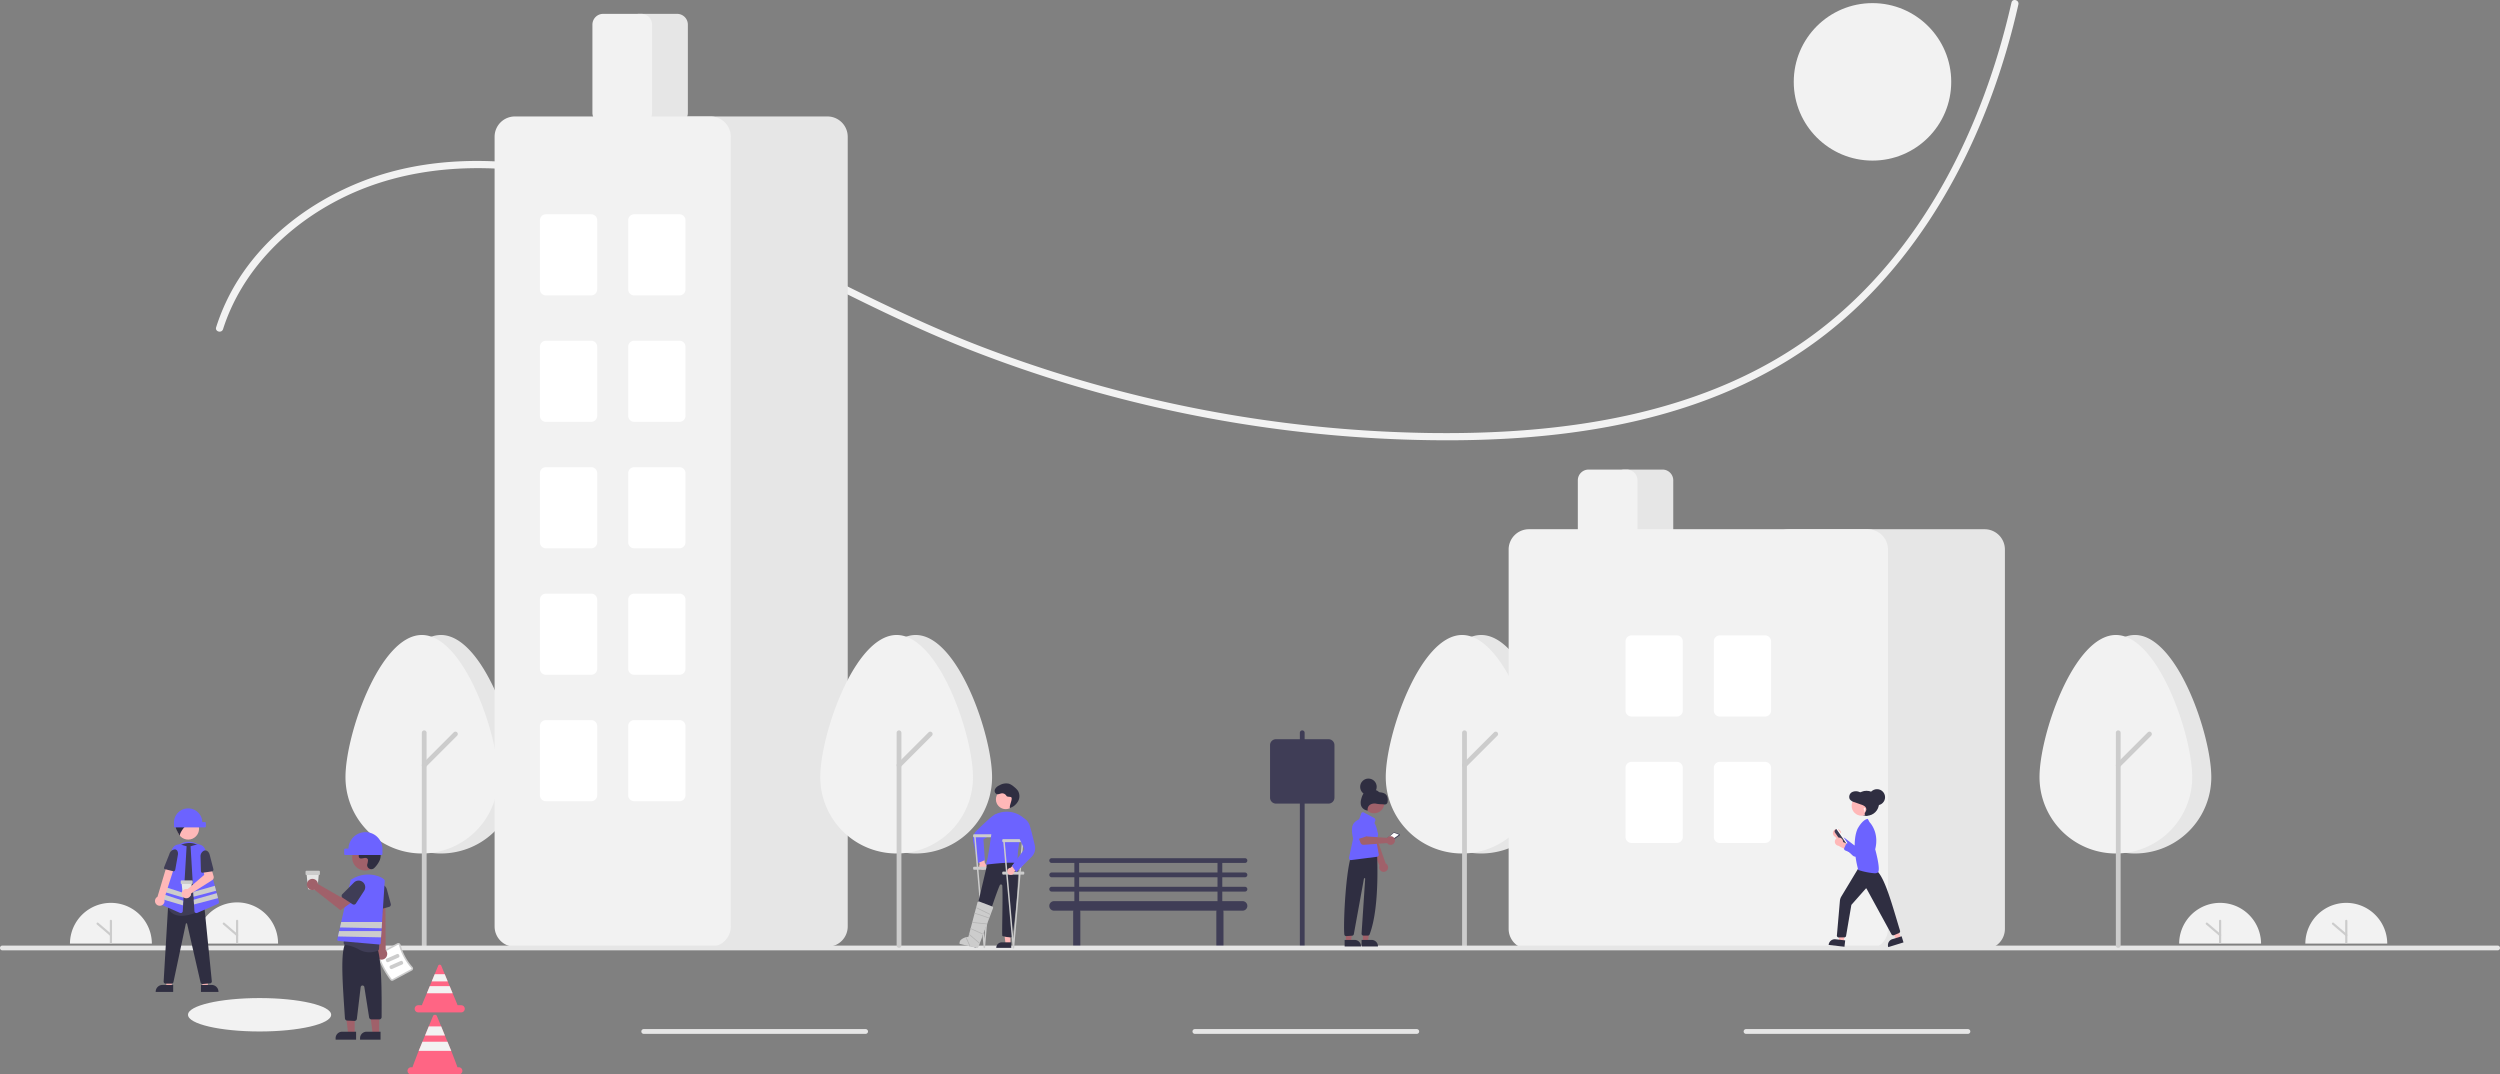 <svg id="Groupe_28" data-name="Groupe 28" xmlns="http://www.w3.org/2000/svg" width="1868.451" height="803.001" viewBox="0 0 1868.451 803.001">
  <rect x="0" y="0" width="1868.451" height="803.001" fill="#808080" stroke="none"/>
  <path id="Tracé_91" data-name="Tracé 91" d="M105.422,633.11a30.61,30.61,0,0,1,61.219,0" transform="translate(-53.138 72.108)" fill="#f2f2f2"/>
  <path id="Tracé_92" data-name="Tracé 92" d="M122.951,627.478a.827.827,0,0,1-.827-.827V610.518a.827.827,0,0,1,1.655,0V626.65A.827.827,0,0,1,122.951,627.478Z" transform="translate(-40.058 77.741)" fill="#ccc"/>
  <path id="Tracé_93" data-name="Tracé 93" d="M127.311,621.026a.823.823,0,0,1-.538-.2l-9.927-8.52a.827.827,0,1,1,1.078-1.255l9.927,8.52a.827.827,0,0,1-.539,1.455Z" transform="translate(-44.418 78.649)" fill="#ccc"/>
  <path id="Tracé_94" data-name="Tracé 94" d="M158.31,633.11a30.61,30.61,0,1,1,61.219,0" transform="translate(-11.716 72.108)" fill="#f2f2f2"/>
  <path id="Tracé_95" data-name="Tracé 95" d="M175.839,627.478a.828.828,0,0,1-.827-.827V610.518a.827.827,0,0,1,1.655,0V626.65a.827.827,0,0,1-.827.827Z" transform="translate(1.365 77.741)" fill="#ccc"/>
  <path id="Tracé_96" data-name="Tracé 96" d="M180.2,621.026a.824.824,0,0,1-.539-.2l-9.927-8.52a.827.827,0,1,1,1.078-1.255l9.927,8.521a.827.827,0,0,1-.539,1.455Z" transform="translate(-2.995 78.649)" fill="#ccc"/>
  <circle id="Ellipse_12" data-name="Ellipse 12" cx="58.846" cy="58.846" r="58.846" transform="translate(1340.617 2.334)" fill="#f2f2f2"/>
  <ellipse id="Ellipse_13" data-name="Ellipse 13" cx="53.497" cy="12.483" rx="53.497" ry="12.483" transform="translate(140.509 745.937)" fill="#f2f2f2"/>
  <path id="Tracé_97" data-name="Tracé 97" d="M171.911,470.208c14.03-43.811,48.289-77.788,88.918-98,48.206-23.977,103.6-26.692,155.941-17.36,56.5,10.074,109.312,33.3,160.429,58.64,50.138,24.858,99.468,51.106,151.611,71.649a981.443,981.443,0,0,0,326.234,67.576c100.629,3.357,208.221-7.669,294.382-64.228,78.948-51.824,129.184-137.318,155.349-226.436q5.024-17.114,8.933-34.522c.76-3.352-4.4-4.784-5.159-1.422-21.106,93.062-66.112,185.04-143.01,244.362-83.171,64.161-192.328,78.993-294.475,77.3A976.7,976.7,0,0,1,740.577,483.99c-53.484-20.361-103.954-46.8-155.068-72.327-49.991-24.965-101.386-48.334-156.358-59.848-50.2-10.514-103.94-11.155-152.337,7.554-39.851,15.405-76.187,42.865-97.452,80.428a154.241,154.241,0,0,0-12.61,28.989c-1.052,3.286,4.111,4.693,5.159,1.422Z" transform="translate(-5.214 -224.191)" fill="#f2f2f2"/>
  <path id="Tracé_98" data-name="Tracé 98" d="M662.11,598.136a1.783,1.783,0,0,0,0-3.567H645.169v-7.133H662.11a1.783,1.783,0,0,0,0-3.566H517.669a1.783,1.783,0,1,0,0,3.566H534.61v7.133H517.669a1.783,1.783,0,1,0,0,3.567H534.61v7.133H517.669a1.783,1.783,0,1,0,0,3.567H534.61v7.133H519.452a3.566,3.566,0,1,0,0,7.133h14.429a2.66,2.66,0,0,0-.164.892v24.965a2.675,2.675,0,1,0,5.35,0V623.993a2.663,2.663,0,0,0-.164-.892H640.875a2.657,2.657,0,0,0-.164.892v24.965a2.675,2.675,0,1,0,5.35,0V623.993a2.663,2.663,0,0,0-.164-.892h14.429a3.566,3.566,0,1,0,0-7.133H645.169v-7.133H662.11a1.783,1.783,0,0,0,0-3.567H645.169v-7.133Zm-123.934-10.7H641.6v7.133H538.176ZM641.6,615.968H538.176v-7.133H641.6Zm0-10.7H538.176v-7.133H641.6Z" transform="translate(268.345 57.517)" fill="#3f3d56"/>
  <path id="Tracé_99" data-name="Tracé 99" d="M343.024,596.555c0-31.494-25.548-106.227-57.063-106.227S228.9,565.061,228.9,596.555a57.063,57.063,0,0,0,114.126,0Z" transform="translate(43.57 -15.747)" fill="#e6e6e6"/>
  <path id="Tracé_100" data-name="Tracé 100" d="M335.024,596.555c0-31.494-25.548-106.227-57.063-106.227S220.9,565.061,220.9,596.555a57.063,57.063,0,0,0,114.126,0Z" transform="translate(37.304 -15.747)" fill="#f2f2f2"/>
  <path id="Tracé_101" data-name="Tracé 101" d="M254.681,692.832a1.783,1.783,0,0,1-1.783-1.783V532.092a1.783,1.783,0,0,1,3.566,0V691.049A1.783,1.783,0,0,1,254.681,692.832Z" transform="translate(62.367 15.566)" fill="#ccc"/>
  <path id="Tracé_102" data-name="Tracé 102" d="M254.681,557.731a1.783,1.783,0,0,1-1.261-3.044l23.32-23.321a1.783,1.783,0,0,1,2.522,2.522l-23.32,23.321a1.777,1.777,0,0,1-1.261.522Z" transform="translate(62.368 15.986)" fill="#ccc"/>
  <path id="Tracé_103" data-name="Tracé 103" d="M622.681,692.832a1.783,1.783,0,0,1-1.783-1.783V532.092a1.783,1.783,0,1,1,3.566,0V691.049A1.783,1.783,0,0,1,622.681,692.832Z" transform="translate(350.593 15.566)" fill="#3f3d56"/>
  <path id="Tracé_104" data-name="Tracé 104" d="M779.024,596.555c0-31.494-25.548-106.227-57.063-106.227S664.9,565.061,664.9,596.555a57.063,57.063,0,1,0,114.126,0Z" transform="translate(385.055 -15.747)" fill="#e6e6e6"/>
  <path id="Tracé_105" data-name="Tracé 105" d="M771.024,596.555c0-31.494-25.548-106.227-57.063-106.227S656.9,565.061,656.9,596.555a57.063,57.063,0,1,0,114.126,0Z" transform="translate(378.789 -15.747)" fill="#f2f2f2"/>
  <path id="Tracé_106" data-name="Tracé 106" d="M690.681,692.832a1.783,1.783,0,0,1-1.783-1.783V532.092a1.783,1.783,0,0,1,3.566,0V691.049A1.783,1.783,0,0,1,690.681,692.832Z" transform="translate(403.852 15.566)" fill="#ccc"/>
  <path id="Tracé_107" data-name="Tracé 107" d="M690.681,557.731a1.783,1.783,0,0,1-1.26-3.044l23.32-23.321a1.783,1.783,0,0,1,2.522,2.522l-23.321,23.321a1.776,1.776,0,0,1-1.261.522Z" transform="translate(403.852 15.986)" fill="#ccc"/>
  <path id="Tracé_108" data-name="Tracé 108" d="M375.954,312.028H347.422A8.033,8.033,0,0,1,339.4,304V238.025A8.033,8.033,0,0,1,347.422,230h28.532a8.033,8.033,0,0,1,8.024,8.024V304a8.033,8.033,0,0,1-8.024,8.025Z" transform="translate(130.116 -219.641)" fill="#e6e6e6"/>
  <path id="Tracé_109" data-name="Tracé 109" d="M493.779,893.561H347.555A15.175,15.175,0,0,1,332.4,878.4V288.157A15.175,15.175,0,0,1,347.555,273H493.779a15.174,15.174,0,0,1,15.157,15.157V878.4A15.174,15.174,0,0,1,493.779,893.561Z" transform="translate(124.634 -185.963)" fill="#e6e6e6"/>
  <path id="Tracé_110" data-name="Tracé 110" d="M444.779,893.561H298.555A15.175,15.175,0,0,1,283.4,878.4V288.157A15.175,15.175,0,0,1,298.555,273H444.779a15.175,15.175,0,0,1,15.157,15.157V878.4A15.175,15.175,0,0,1,444.779,893.561Z" transform="translate(86.256 -185.963)" fill="#f2f2f2"/>
  <path id="Tracé_111" data-name="Tracé 111" d="M360.954,312.028H332.422A8.033,8.033,0,0,1,324.4,304V238.025A8.033,8.033,0,0,1,332.422,230h28.531a8.033,8.033,0,0,1,8.025,8.024V304a8.033,8.033,0,0,1-8.025,8.025Z" transform="translate(118.368 -219.641)" fill="#f2f2f2"/>
  <path id="Tracé_112" data-name="Tracé 112" d="M340.737,374.63H306.856a4.463,4.463,0,0,1-4.458-4.458V318.458A4.463,4.463,0,0,1,306.856,314h33.881a4.463,4.463,0,0,1,4.458,4.458v51.713a4.463,4.463,0,0,1-4.458,4.458Z" transform="translate(101.137 -153.851)" fill="#fff"/>
  <path id="Tracé_113" data-name="Tracé 113" d="M377.737,374.63H343.856a4.463,4.463,0,0,1-4.458-4.458V318.458A4.463,4.463,0,0,1,343.856,314h33.881a4.463,4.463,0,0,1,4.458,4.458v51.713a4.463,4.463,0,0,1-4.458,4.458Z" transform="translate(130.116 -153.851)" fill="#fff"/>
  <path id="Tracé_114" data-name="Tracé 114" d="M340.737,427.63H306.856a4.463,4.463,0,0,1-4.458-4.458V371.458A4.463,4.463,0,0,1,306.856,367h33.881a4.463,4.463,0,0,1,4.458,4.458v51.713a4.463,4.463,0,0,1-4.458,4.458Z" transform="translate(101.137 -112.34)" fill="#fff"/>
  <path id="Tracé_115" data-name="Tracé 115" d="M377.737,427.63H343.856a4.463,4.463,0,0,1-4.458-4.458V371.458A4.463,4.463,0,0,1,343.856,367h33.881a4.463,4.463,0,0,1,4.458,4.458v51.713a4.463,4.463,0,0,1-4.458,4.458Z" transform="translate(130.116 -112.34)" fill="#fff"/>
  <path id="Tracé_116" data-name="Tracé 116" d="M340.737,480.63H306.856a4.463,4.463,0,0,1-4.458-4.458V424.458A4.463,4.463,0,0,1,306.856,420h33.881a4.463,4.463,0,0,1,4.458,4.458v51.714a4.463,4.463,0,0,1-4.458,4.458Z" transform="translate(101.137 -70.829)" fill="#fff"/>
  <path id="Tracé_117" data-name="Tracé 117" d="M377.737,480.63H343.856a4.463,4.463,0,0,1-4.458-4.458V424.458A4.463,4.463,0,0,1,343.856,420h33.881a4.463,4.463,0,0,1,4.458,4.458v51.714a4.463,4.463,0,0,1-4.458,4.458Z" transform="translate(130.116 -70.829)" fill="#fff"/>
  <path id="Tracé_118" data-name="Tracé 118" d="M340.737,533.63H306.856a4.463,4.463,0,0,1-4.458-4.458V477.458A4.463,4.463,0,0,1,306.856,473h33.881a4.463,4.463,0,0,1,4.458,4.458v51.714A4.463,4.463,0,0,1,340.737,533.63Z" transform="translate(101.137 -29.319)" fill="#fff"/>
  <path id="Tracé_119" data-name="Tracé 119" d="M377.737,533.63H343.856a4.463,4.463,0,0,1-4.458-4.458V477.458A4.463,4.463,0,0,1,343.856,473h33.881a4.463,4.463,0,0,1,4.458,4.458v51.714A4.463,4.463,0,0,1,377.737,533.63Z" transform="translate(130.116 -29.319)" fill="#fff"/>
  <path id="Tracé_120" data-name="Tracé 120" d="M340.737,586.63H306.856a4.463,4.463,0,0,1-4.458-4.458V530.458A4.463,4.463,0,0,1,306.856,526h33.881a4.463,4.463,0,0,1,4.458,4.458v51.714A4.463,4.463,0,0,1,340.737,586.63Z" transform="translate(101.137 12.192)" fill="#fff"/>
  <path id="Tracé_121" data-name="Tracé 121" d="M377.737,586.63H343.856a4.463,4.463,0,0,1-4.458-4.458V530.458A4.463,4.463,0,0,1,343.856,526h33.881a4.463,4.463,0,0,1,4.458,4.458v51.714A4.463,4.463,0,0,1,377.737,586.63Z" transform="translate(130.116 12.192)" fill="#fff"/>
  <path id="Tracé_122" data-name="Tracé 122" d="M788.954,474.5H760.422a8.034,8.034,0,0,1-8.025-8.024V429.025A8.034,8.034,0,0,1,760.422,421h28.531a8.034,8.034,0,0,1,8.024,8.024v37.448A8.034,8.034,0,0,1,788.954,474.5Z" transform="translate(453.586 -70.046)" fill="#e6e6e6"/>
  <path id="Tracé_123" data-name="Tracé 123" d="M978.779,759.847H832.555A15.174,15.174,0,0,1,817.4,744.69V461.157A15.174,15.174,0,0,1,832.555,446H978.779a15.174,15.174,0,0,1,15.157,15.157V744.69a15.174,15.174,0,0,1-15.157,15.157Z" transform="translate(504.496 -50.466)" fill="#e6e6e6"/>
  <path id="Tracé_124" data-name="Tracé 124" d="M976.773,759.847H723.555A15.174,15.174,0,0,1,708.4,744.69V461.157A15.174,15.174,0,0,1,723.555,446H976.773a15.174,15.174,0,0,1,15.157,15.157V744.69a15.174,15.174,0,0,1-15.158,15.157Z" transform="translate(419.125 -50.466)" fill="#f2f2f2"/>
  <path id="Tracé_125" data-name="Tracé 125" d="M773.954,474.5H745.422a8.033,8.033,0,0,1-8.025-8.024V429.025A8.033,8.033,0,0,1,745.422,421h28.531a8.034,8.034,0,0,1,8.025,8.024v37.448A8.034,8.034,0,0,1,773.954,474.5Z" transform="translate(441.838 -70.046)" fill="#f2f2f2"/>
  <path id="Tracé_126" data-name="Tracé 126" d="M795.737,551.13H761.856a4.463,4.463,0,0,1-4.458-4.458V494.958a4.463,4.463,0,0,1,4.458-4.458h33.881a4.463,4.463,0,0,1,4.458,4.458v51.713a4.463,4.463,0,0,1-4.458,4.458Z" transform="translate(457.503 -15.612)" fill="#fff"/>
  <path id="Tracé_127" data-name="Tracé 127" d="M832.737,551.13H798.856a4.463,4.463,0,0,1-4.458-4.458V494.958a4.463,4.463,0,0,1,4.458-4.458h33.881a4.463,4.463,0,0,1,4.458,4.458v51.713a4.463,4.463,0,0,1-4.458,4.458Z" transform="translate(486.482 -15.612)" fill="#fff"/>
  <path id="Tracé_128" data-name="Tracé 128" d="M795.737,604.13H761.856a4.464,4.464,0,0,1-4.458-4.458V547.958a4.463,4.463,0,0,1,4.458-4.458h33.881a4.463,4.463,0,0,1,4.458,4.458v51.713A4.463,4.463,0,0,1,795.737,604.13Z" transform="translate(457.503 25.898)" fill="#fff"/>
  <path id="Tracé_129" data-name="Tracé 129" d="M832.737,604.13H798.856a4.463,4.463,0,0,1-4.458-4.458V547.958a4.463,4.463,0,0,1,4.458-4.458h33.881a4.464,4.464,0,0,1,4.458,4.458v51.713a4.463,4.463,0,0,1-4.458,4.458Z" transform="translate(486.482 25.898)" fill="#fff"/>
  <path id="Tracé_130" data-name="Tracé 130" d="M1942.77,624.066H77.886a1.783,1.783,0,0,1,0-3.567H1942.77a1.783,1.783,0,0,1,0,3.567Z" transform="translate(-76.102 86.207)" fill="#e6e6e6"/>
  <path id="Tracé_131" data-name="Tracé 131" d="M512.52,659.066H346.681a1.783,1.783,0,1,1,0-3.566H512.52a1.783,1.783,0,1,1,0,3.566Z" transform="translate(134.424 113.619)" fill="#e6e6e6"/>
  <path id="Tracé_132" data-name="Tracé 132" d="M743.52,659.066H577.681a1.783,1.783,0,0,1,0-3.566H743.52a1.783,1.783,0,0,1,0,3.566Z" transform="translate(315.348 113.619)" fill="#e6e6e6"/>
  <path id="Tracé_133" data-name="Tracé 133" d="M974.521,659.066H808.681a1.783,1.783,0,1,1,0-3.566h165.84a1.783,1.783,0,0,1,0,3.566Z" transform="translate(496.272 113.619)" fill="#e6e6e6"/>
  <path id="Tracé_134" data-name="Tracé 134" d="M542.024,596.555c0-31.494-25.548-106.227-57.063-106.227S427.9,565.061,427.9,596.555a57.063,57.063,0,0,0,114.126,0Z" transform="translate(199.431 -15.747)" fill="#e6e6e6"/>
  <path id="Tracé_135" data-name="Tracé 135" d="M534.024,596.555c0-31.494-25.548-106.227-57.063-106.227S419.9,565.061,419.9,596.555a57.063,57.063,0,0,0,114.126,0Z" transform="translate(193.165 -15.747)" fill="#f2f2f2"/>
  <path id="Tracé_136" data-name="Tracé 136" d="M453.681,692.832a1.783,1.783,0,0,1-1.783-1.783V532.092a1.783,1.783,0,0,1,3.566,0V691.049A1.783,1.783,0,0,1,453.681,692.832Z" transform="translate(218.228 15.566)" fill="#ccc"/>
  <path id="Tracé_137" data-name="Tracé 137" d="M453.681,557.731a1.783,1.783,0,0,1-1.261-3.044l23.32-23.321a1.783,1.783,0,0,1,2.522,2.522l-23.32,23.321a1.777,1.777,0,0,1-1.261.522Z" transform="translate(218.229 15.986)" fill="#ccc"/>
  <path id="Tracé_138" data-name="Tracé 138" d="M1053.024,596.555c0-31.494-25.548-106.227-57.063-106.227S938.9,565.061,938.9,596.555a57.063,57.063,0,0,0,114.126,0Z" transform="translate(599.657 -15.747)" fill="#e6e6e6"/>
  <path id="Tracé_139" data-name="Tracé 139" d="M1045.024,596.555c0-31.494-25.548-106.227-57.063-106.227S930.9,565.061,930.9,596.555a57.063,57.063,0,0,0,114.126,0Z" transform="translate(593.391 -15.747)" fill="#f2f2f2"/>
  <path id="Tracé_140" data-name="Tracé 140" d="M964.681,692.832a1.783,1.783,0,0,1-1.783-1.783V532.092a1.783,1.783,0,1,1,3.566,0V691.049A1.783,1.783,0,0,1,964.681,692.832Z" transform="translate(618.454 15.566)" fill="#ccc"/>
  <path id="Tracé_141" data-name="Tracé 141" d="M964.681,557.731a1.783,1.783,0,0,1-1.261-3.044l23.32-23.321a1.783,1.783,0,0,1,2.522,2.522l-23.32,23.321a1.777,1.777,0,0,1-1.261.522Z" transform="translate(618.455 15.986)" fill="#ccc"/>
  <path id="Tracé_142" data-name="Tracé 142" d="M652.086,582.147H612.856a4.462,4.462,0,0,1-4.458-4.458V538.458A4.462,4.462,0,0,1,612.855,534h39.231a4.462,4.462,0,0,1,4.458,4.458v39.231A4.462,4.462,0,0,1,652.086,582.147Z" transform="translate(340.802 18.458)" fill="#3f3d56"/>
  <path id="Tracé_143" data-name="Tracé 143" d="M848.151,571.76a3.031,3.031,0,0,1,1.981,4.2l7.753,7.477-5.462,1.224-6.525-7.288a3.048,3.048,0,0,1,2.252-5.618Z" transform="translate(525.573 47.949)" fill="#ffb8b8"/>
  <path id="Tracé_144" data-name="Tracé 144" d="M856.967,592.127l-9.565-8.973a1.356,1.356,0,0,1-.037-1.942l1.953-1.978a1.359,1.359,0,0,1,1.789-.125l8.016,6.126,5-12.128a3.785,3.785,0,0,1,5.165-1.956h0a3.762,3.762,0,0,1,2.071,4.011c-.908,5.517-6.405,12.81-9.6,16.666a3.286,3.286,0,0,1-4.791.3Z" transform="translate(527.66 47.252)" fill="#6c63ff"/>
  <path id="Tracé_145" data-name="Tracé 145" d="M852.708,582.849l-7.042-10.214a.6.6,0,0,1,.154-.838l.283-.2a.6.6,0,0,1,.839.154l7.042,10.214a.6.6,0,0,1-.154.839l-.283.2a.6.6,0,0,1-.839-.154Z" transform="translate(526.552 47.825)" fill="#fff"/>
  <path id="Tracé_146" data-name="Tracé 146" d="M851.159,582.821l-5.844-8.477a1.66,1.66,0,0,1,.424-2.306l.6-.41,7.726,11.207-.6.411h0a1.659,1.659,0,0,1-2.306-.424Z" transform="translate(526.132 47.929)" fill="#3f3d56"/>
  <path id="Tracé_147" data-name="Tracé 147" d="M774.371,401.207l-3.672-.423.487-14.292,4.818.556Z" transform="translate(603.628 302.709)" fill="#ffb8b8"/>
  <path id="Tracé_148" data-name="Tracé 148" d="M854.354,623.461,842.517,622.1l.017-.15a4.638,4.638,0,0,1,5.139-4.076h0l7.23.834Z" transform="translate(524.17 84.122)" fill="#2f2e41"/>
  <path id="Tracé_149" data-name="Tracé 149" d="M800.833,399.2l-3.531,1.091-5.886-13.1,5.211-1.61Z" transform="translate(619.854 301.998)" fill="#ffb8b8"/>
  <path id="Tracé_150" data-name="Tracé 150" d="M879.009,621.186,867.624,624.7l-.045-.144a4.638,4.638,0,0,1,3.063-5.8h0l6.954-2.148Z" transform="translate(543.636 83.16)" fill="#2f2e41"/>
  <path id="Tracé_151" data-name="Tracé 151" d="M847.027,640.289a1.5,1.5,0,0,1-1.005-1.834l2.213-25.474A7.69,7.69,0,0,1,849.3,609.7l13.4-22.23,11.987,2.154.077.032c5.826,3.568,11,20.869,16,37.6.778,2.6,1.582,5.292,2.367,7.864a1.514,1.514,0,0,1-.813,1.952l-3.629,1.528a1.5,1.5,0,0,1-1.907-.667l-18.659-34.16a.3.3,0,0,0-.232-.155.291.291,0,0,0-.258.1L856.8,615.967l-3.979,23.352-.016.051a1.508,1.508,0,0,1-1.782.859l-3.9.074H847.1Z" transform="translate(526.873 60.333)" fill="#2f2e41"/>
  <path id="Tracé_152" data-name="Tracé 152" d="M856.2,605.625l-.076-.024-.023-.076c-.056-.186-5.535-18.726-.6-30.546l.005-.011c.145-.281,3.589-6.9,7.591-7.561l.107-.018,1.3,2.432c.409.41,7.449,7.72,4.254,20.285.287,1.03,4.175,15.176,2.061,17.29a3.88,3.88,0,0,1-2.638.662,53.292,53.292,0,0,1-11.982-2.433Z" transform="translate(532.725 44.609)" fill="#6c63ff"/>
  <circle id="Ellipse_14" data-name="Ellipse 14" cx="9.344" cy="9.344" r="9.344" transform="translate(1385.653 591.011)" fill="#2f2e41"/>
  <circle id="Ellipse_15" data-name="Ellipse 15" cx="7.403" cy="7.403" r="7.403" transform="translate(1383.882 594.848)" fill="#ffb8b8"/>
  <path id="Tracé_153" data-name="Tracé 153" d="M865.117,573.9c-.675.24-1.5.451-2.035-.046a1.8,1.8,0,0,1-.119-2.025,9.154,9.154,0,0,0,.925-1.946,3,3,0,0,0-1.1-2.742,8.136,8.136,0,0,0-2.682-1.349l-5.183-1.842a5.988,5.988,0,0,1-3.383-2.192,4.057,4.057,0,0,1,1.615-5.232,6.58,6.58,0,0,1,5.694-.112,29.4,29.4,0,0,0,3.035,1.214c2.075.548,4.435.057,6.258,1.227a5.779,5.779,0,0,1,2.27,5.041,15.584,15.584,0,0,1-1.525,5.575,10.375,10.375,0,0,1-1.69,2.97,3.5,3.5,0,0,1-2.959,1.275Z" transform="translate(530.933 35.546)" fill="#2f2e41"/>
  <circle id="Ellipse_16" data-name="Ellipse 16" cx="6.029" cy="6.029" r="6.029" transform="translate(1396.806 589.805)" fill="#2f2e41"/>
  <path id="Tracé_154" data-name="Tracé 154" d="M857.21,563.492a.6.6,0,1,1,.829.558v1.326a.226.226,0,0,1-.452,0V564.05a.6.6,0,0,1-.377-.558Z" transform="translate(535.677 41.083)" fill="#fff"/>
  <path id="Tracé_155" data-name="Tracé 155" d="M847.884,575.269a3.031,3.031,0,0,1,3.323,3.25l9.874,4.306-4.693,3.051-8.657-4.557a3.047,3.047,0,0,1,.153-6.051Z" transform="translate(526.207 50.769)" fill="#ffb8b8"/>
  <path id="Tracé_156" data-name="Tracé 156" d="M861.921,594l-12.093-5.077a1.356,1.356,0,0,1-.712-1.807l1.141-2.535a1.358,1.358,0,0,1,1.633-.74l9.648,2.948.46-13.111a3.785,3.785,0,0,1,4.159-3.633h0a3.762,3.762,0,0,1,3.339,3.038c1.072,5.487-1.539,14.239-3.19,18.968A3.285,3.285,0,0,1,861.921,594Z" transform="translate(529.245 46.673)" fill="#6c63ff"/>
  <path id="Tracé_157" data-name="Tracé 157" d="M169.03,585.467H150.509v-5.622c5.852-4.073,11.038-3.719,17.859.331Z" transform="translate(-17.825 52.104)" fill="#6c63ff"/>
  <path id="Tracé_158" data-name="Tracé 158" d="M74.049,420.41H69.994l-.606-15.639h4.661Z" transform="translate(54.346 317.025)" fill="#ffb8b8"/>
  <path id="Tracé_159" data-name="Tracé 159" d="M154.426,642.244H141.352v-.165a5.089,5.089,0,0,1,5.089-5.089h7.985Z" transform="translate(-24.997 99.121)" fill="#2f2e41"/>
  <path id="Tracé_160" data-name="Tracé 160" d="M84.81,420.41h4.053l.606-15.639H84.808Z" transform="translate(66.423 317.025)" fill="#ffb8b8"/>
  <path id="Tracé_161" data-name="Tracé 161" d="M160.331,636.99h7.985a5.089,5.089,0,0,1,5.089,5.089v.165H160.331Z" transform="translate(-10.133 99.121)" fill="#2f2e41"/>
  <path id="Tracé_162" data-name="Tracé 162" d="M173.726,661.83a1.5,1.5,0,0,1-1.453-1.165l-10.05-43.834a.482.482,0,0,0-.484-.388h0a.482.482,0,0,0-.483.393l-9.229,43.538a1.5,1.5,0,0,1-1.456,1.18h-4.4a1.488,1.488,0,0,1-1.486-1.576l3.274-55.183,1.318-.39h.025l25.882.227,5.512,55.122a1.488,1.488,0,0,1-1.361,1.628l-5.491.443Q173.786,661.83,173.726,661.83Z" transform="translate(-22.387 73.6)" fill="#2f2e41"/>
  <circle id="Ellipse_17" data-name="Ellipse 17" cx="8.123" cy="8.123" r="8.123" transform="translate(132.528 611.249)" fill="#ffb8b8"/>
  <path id="Tracé_163" data-name="Tracé 163" d="M156.585,631.917a14.019,14.019,0,0,1-4.209-.592,9.293,9.293,0,0,1-5.635-4.754,1.49,1.49,0,0,1-.111-1.109c.9-3.058,5.225-18.951,2.463-31.585a13.389,13.389,0,0,1,1.9-10.29,13.221,13.221,0,0,1,8.575-5.767h0c.458-.089.919-.163,1.369-.218a13.174,13.174,0,0,1,10.668,3.51,13.5,13.5,0,0,1,4.238,10.7l-2.123,34.066a1.475,1.475,0,0,1-.793,1.225C170.486,628.384,163.142,631.917,156.585,631.917Z" transform="translate(-20.91 52.529)" fill="#3f3d56"/>
  <path id="Tracé_164" data-name="Tracé 164" d="M168.245,570.932a9.973,9.973,0,0,0-10.931-6.146l2.561,2.07c-3.182.107-6.532-.121-8.8,2.11.723-.02,1.671,1.527,2.395,1.507a3.793,3.793,0,0,0-3.176,2.19,6.24,6.24,0,0,0-.368,3.968,46.1,46.1,0,0,0,2.853,5.668c-.094-3.231,6.267-10.938,9.373-10.134a8.525,8.525,0,0,0-3.936,2.988,11.544,11.544,0,0,1,6.846-1.12,4.842,4.842,0,0,0,1.632.091,1.993,1.993,0,0,0,1.181-3.185Z" transform="translate(-18.417 42.46)" fill="#2f2e41"/>
  <path id="Tracé_165" data-name="Tracé 165" d="M159.3,629.4a1.489,1.489,0,0,1-.6-.126l-15.412-6.727a1.478,1.478,0,0,1-.844-1.745l10.2-38.542a5.578,5.578,0,0,1,6.926-3.937l4.08,1.164L160.781,628a1.493,1.493,0,0,1-.71,1.18,1.476,1.476,0,0,1-.774.221Z" transform="translate(-24.182 53.002)" fill="#6c63ff"/>
  <path id="Tracé_166" data-name="Tracé 166" d="M177.183,620.8l-.678-2.557-.982-3.717-.473-1.782-.982-3.707-7.087-26.779a5.572,5.572,0,0,0-6.925-3.936l-4.078,1.164L158,613.606l.208,3.562.132,2.246v0l.212,3.542.3,5.037a1.485,1.485,0,0,0,2.08,1.277l15.412-6.727A1.477,1.477,0,0,0,177.183,620.8Z" transform="translate(-13.543 53.002)" fill="#6c63ff"/>
  <path id="Tracé_167" data-name="Tracé 167" d="M98.06,374.968l-16.844,4.424-.209-3.561,16.07-4.572Z" transform="translate(63.446 290.778)" fill="#ccc"/>
  <path id="Tracé_168" data-name="Tracé 168" d="M99.365,378.056,81.41,382.773l-.212-3.543v0l17.185-4.888Z" transform="translate(63.596 293.189)" fill="#ccc"/>
  <path id="Tracé_169" data-name="Tracé 169" d="M84.31,376.486l-.209,3.5-16.52-4.92.968-3.659Z" transform="translate(52.932 290.89)" fill="#ccc"/>
  <path id="Tracé_170" data-name="Tracé 170" d="M84.6,379.894l-16.857-5.441-.97,3.668,17.622,5.248Z" transform="translate(52.298 293.28)" fill="#ccc"/>
  <path id="Tracé_171" data-name="Tracé 171" d="M145.559,617.352a3.553,3.553,0,0,0,2.329-4.925l7.925-24.879-5.619-1.177-7.266,24.392a3.572,3.572,0,0,0,2.631,6.589Z" transform="translate(-25.225 59.477)" fill="#ffb8b8"/>
  <path id="Tracé_172" data-name="Tracé 172" d="M153.068,580.173h0c1.614.165,2.521,1.979,2.12,4.238l-1.925,10.841c-.144.813-.813,1.456-1.369,1.317l-6.512-1.628c-.5-.125-.686-.837-.4-1.55l3.909-9.807A4.719,4.719,0,0,1,153.068,580.173Z" transform="translate(-22.26 54.622)" fill="#3f3d56"/>
  <path id="Tracé_173" data-name="Tracé 173" d="M159.609,563h0a10.581,10.581,0,0,1,10.575,10.251h1.993a.661.661,0,0,1,.661.661v2.646a.661.661,0,0,1-.661.661H149.687a.662.662,0,0,1-.661-.661v-2.976A10.583,10.583,0,0,1,159.609,563Z" transform="translate(-18.987 41.17)" fill="#6c63ff"/>
  <path id="Tracé_174" data-name="Tracé 174" d="M158.4,604.136h-4.675a.6.6,0,0,1-.6-.545L152.186,594h7.748L159,603.591A.6.6,0,0,1,158.4,604.136Z" transform="translate(-16.512 65.451)" fill="#e6e6e6"/>
  <path id="Tracé_175" data-name="Tracé 175" d="M160.181,595.842h-7.723a.6.6,0,0,1-.6-.6v-1.448a.6.6,0,0,1,.6-.6h7.723a.6.6,0,0,1,.6.6v1.448A.6.6,0,0,1,160.181,595.842Z" transform="translate(-16.771 64.815)" fill="#ccc"/>
  <path id="Tracé_176" data-name="Tracé 176" d="M156.1,603.985a3.506,3.506,0,0,1,.538.105l12.45-10.677-.728-3.918,5.769-1.871,1.962,6.81a2.646,2.646,0,0,1-1.128,2.969L159.2,607.381a3.472,3.472,0,1,1-3.1-3.4Z" transform="translate(-16.456 60.458)" fill="#ffb8b8"/>
  <path id="Tracé_177" data-name="Tracé 177" d="M162.953,580.719h0c1.724-.482,3.446.829,4.023,3.065l2.769,10.725c.208.8-.2,1.658-.825,1.749l-7.377,1.061c-.568.082-1.068-.5-1.089-1.267l-.286-10.554a4.643,4.643,0,0,1,2.785-4.778Z" transform="translate(-10.283 54.971)" fill="#3f3d56"/>
  <path id="Tracé_178" data-name="Tracé 178" d="M212.02,602.3H206.4a.722.722,0,0,1-.721-.654l-1.124-11.524h9.308l-1.124,11.524a.722.722,0,0,1-.722.655Z" transform="translate(24.506 62.411)" fill="#e6e6e6"/>
  <path id="Tracé_179" data-name="Tracé 179" d="M214.162,592.332h-9.278a.726.726,0,0,1-.725-.725v-1.74a.726.726,0,0,1,.725-.725h9.279a.726.726,0,0,1,.725.725v1.74A.726.726,0,0,1,214.162,592.332Z" transform="translate(24.194 61.647)" fill="#ccc"/>
  <path id="Tracé_180" data-name="Tracé 180" d="M243.929,647.018a66.556,66.556,0,0,1-9.566-17.853,1.709,1.709,0,0,1,.807-2.058l13.965-7.483a1.687,1.687,0,0,1,1.48-.06,1.716,1.716,0,0,1,.978,1.146,40.657,40.657,0,0,0,8.919,16.645,1.716,1.716,0,0,1,.413,1.449,1.687,1.687,0,0,1-.87,1.2l-13.965,7.483A1.71,1.71,0,0,1,243.929,647.018Z" transform="translate(47.779 85.362)" fill="#ccc"/>
  <path id="Tracé_181" data-name="Tracé 181" d="M244.359,645.779a.516.516,0,0,0,.645.133l13.965-7.483a.5.5,0,0,0,.259-.357.524.524,0,0,0-.129-.448,41.855,41.855,0,0,1-9.181-17.135.524.524,0,0,0-.3-.356.5.5,0,0,0-.441.018l-13.965,7.482a.516.516,0,0,0-.246.611A65.364,65.364,0,0,0,244.359,645.779Z" transform="translate(48.302 85.885)" fill="#fff"/>
  <path id="Tracé_182" data-name="Tracé 182" d="M247.279,626.713l-7.606,3.357a1.193,1.193,0,0,1-1.572-.609l-.188-.426a1.193,1.193,0,0,1,.609-1.572l7.606-3.357a1.193,1.193,0,0,1,1.572.609l.188.426a1.194,1.194,0,0,1-.609,1.572Z" transform="translate(50.552 88.951)" fill="#ccc"/>
  <path id="Tracé_183" data-name="Tracé 183" d="M248.838,629.61l-7.606,3.357a1.194,1.194,0,0,1-1.572-.609l-.188-.426a1.193,1.193,0,0,1,.609-1.572L247.688,627a1.193,1.193,0,0,1,1.572.609l.188.426A1.193,1.193,0,0,1,248.838,629.61Z" transform="translate(51.773 91.22)" fill="#ccc"/>
  <path id="Tracé_184" data-name="Tracé 184" d="M236.446,648.851a4.269,4.269,0,0,1-.819-6.494l-3.207-45.519,9.239.9.254,44.576a4.292,4.292,0,0,1-5.466,6.54Z" transform="translate(46.328 67.675)" fill="#a0616a"/>
  <path id="Tracé_185" data-name="Tracé 185" d="M234.217,613.681a1.781,1.781,0,0,1-.739-1.351l-.677-12.268a4.926,4.926,0,0,1,9.674-1.56l2.974,10.969a1.79,1.79,0,0,1-1.258,2.194l-8.46,2.294a1.782,1.782,0,0,1-1.515-.276Z" transform="translate(46.622 66.127)" fill="#3f3d56"/>
  <path id="Tracé_186" data-name="Tracé 186" d="M151.815,441.451l-4.87,0-2.318-18.788h7.19Z" transform="translate(113.275 331.037)" fill="#a0616a"/>
  <path id="Tracé_187" data-name="Tracé 187" d="M145.486,432.417h10.483v5.915h-15.31v-1.088a4.827,4.827,0,0,1,4.827-4.828Z" transform="translate(110.167 338.678)" fill="#2f2e41"/>
  <path id="Tracé_188" data-name="Tracé 188" d="M162.065,441.451l-4.87,0-2.318-18.788h7.19Z" transform="translate(121.303 331.037)" fill="#a0616a"/>
  <path id="Tracé_189" data-name="Tracé 189" d="M155.735,432.417h10.483v5.915h-15.31v-1.088a4.827,4.827,0,0,1,4.827-4.828Z" transform="translate(118.194 338.678)" fill="#2f2e41"/>
  <path id="Tracé_190" data-name="Tracé 190" d="M228.59,677.594l-5.363-.256a1.787,1.787,0,0,1-1.7-1.773c-1.414-21.822-3.372-45.221-.374-54.26a1.788,1.788,0,0,1,2.045-1.782l21.454,3.114a1.778,1.778,0,0,1,1.531,1.756c2.739,10.7,2.863,30.112,2.759,50.278a1.788,1.788,0,0,1-1.788,1.8H241.37a1.78,1.78,0,0,1-1.766-1.51l-3.567-22.675a1.391,1.391,0,0,0-2.755.051l-2.831,23.683a1.8,1.8,0,0,1-1.776,1.576Z" transform="translate(36.271 85.427)" fill="#2f2e41"/>
  <path id="Tracé_191" data-name="Tracé 191" d="M231.933,646.477a26.99,26.99,0,0,0-10.2-3.495,1.756,1.756,0,0,1-1.213-.665,1.779,1.779,0,0,1-.37-1.351l5.141-38.165a13.2,13.2,0,0,1,7.694-10.314,12.837,12.837,0,0,1,12.475.978q.264.176.519.359A13.183,13.183,0,0,1,251,607.561c-3.152,12.9-4.235,34.037-4.42,38.145a1.774,1.774,0,0,1-1.159,1.591,17.912,17.912,0,0,1-6.05,1.077A15.15,15.15,0,0,1,231.933,646.477Z" transform="translate(36.703 63.347)" fill="#3f3d56"/>
  <circle id="Ellipse_18" data-name="Ellipse 18" cx="9.759" cy="9.759" r="9.759" transform="translate(263.177 631.133)" fill="#a0616a"/>
  <path id="Tracé_192" data-name="Tracé 192" d="M241,597.489a3.152,3.152,0,0,1-5.439-1.751,3.2,3.2,0,0,1,0-.618,14.327,14.327,0,0,0,.638-3.478,1.824,1.824,0,0,0-.334-.854c-1.451-1.943-4.856.869-6.226-.89-.84-1.078.147-2.776-.5-3.982-.85-1.591-3.369-.806-4.948-1.677-1.757-.969-1.652-3.666-.5-5.305a8.346,8.346,0,0,1,6.327-3.221,16.971,16.971,0,0,1,7.149,1.4,14.287,14.287,0,0,1,6.755,4.684,11.435,11.435,0,0,1,1.156,9.736A18.351,18.351,0,0,1,241,597.489Z" transform="translate(38.838 51.124)" fill="#2f2e41"/>
  <path id="Tracé_193" data-name="Tracé 193" d="M252.968,595.212c-.171-.8-1.637-1.9-3.735-2.793a23.1,23.1,0,0,0-20.861,1.788.985.985,0,0,0-.91.775l-7.057,31.211-.918,4.065-.608,2.69L217.962,637l-.489,2.165a1,1,0,0,0,.882,1.212l30.472,2.63c.028,0,.06,0,.087,0a.993.993,0,0,0,.985-.93l.29-4.415.31-4.72.135-2.046.306-4.708,2.03-30.929v-.028Z" transform="translate(34.603 62.889)" fill="#6c63ff"/>
  <path id="Tracé_194" data-name="Tracé 194" d="M212.943,595.758a4.179,4.179,0,0,1,.1.652l17.069,9.847,4.149-2.388,4.423,5.79-8.876,6.326L210.33,600.622a4.17,4.17,0,1,1,2.613-4.864Z" transform="translate(24.628 64.308)" fill="#a0616a"/>
  <path id="Tracé_195" data-name="Tracé 195" d="M219.3,604.85a1.781,1.781,0,0,1,.514-1.452l8.687-8.689a4.926,4.926,0,0,1,7.616,6.165l-6.187,9.533a1.79,1.79,0,0,1-2.473.526l-7.353-4.771a1.781,1.781,0,0,1-.805-1.313Z" transform="translate(36.045 64.876)" fill="#3f3d56"/>
  <path id="Tracé_196" data-name="Tracé 196" d="M173.943,386.425l-.3,4.71-31.149-.644.918-4.066Z" transform="translate(111.6 302.656)" fill="#ccc"/>
  <path id="Tracé_197" data-name="Tracé 197" d="M174.172,390.213l-.31,4.72-32.228-.667.918-4.053Z" transform="translate(110.931 305.623)" fill="#ccc"/>
  <path id="Tracé_198" data-name="Tracé 198" d="M236.248,572.959h0a12.712,12.712,0,0,0-12.7,12.316h-2.394a.8.8,0,0,0-.795.795v3.179a.8.8,0,0,0,.795.795h27.019a.794.794,0,0,0,.795-.795v-3.576a12.715,12.715,0,0,0-12.715-12.715Z" transform="translate(36.879 48.971)" fill="#6c63ff"/>
  <path id="Tracé_199" data-name="Tracé 199" d="M284.67,658.813h-2.725c-.017-.33-3.676-8.916-3.676-8.916l-2.212-5.35-1.462-3.566-2.212-5.35-2.532-6.152a1.263,1.263,0,0,0-2.461,0l-2.532,6.152-2.212,5.35-1.462,3.566-2.212,5.35s-3.659,8.586-3.676,8.916h-2.725a2.675,2.675,0,1,0,0,5.35h32.1a2.675,2.675,0,1,0,0-5.35Z" transform="translate(60.018 92.474)" fill="#ff6584"/>
  <path id="Tracé_200" data-name="Tracé 200" d="M285.237,688.731h-1.056c.1-.228-4.6-12.233-4.6-12.233l-2.818-6.865-1.89-4.6-2.818-6.865-3.067-7.436a1.616,1.616,0,0,0-3.139,0l-3.067,7.436-2.818,6.865-1.909,4.6-2.817,6.865s-4.676,12-4.579,12.233h-1.092a2.675,2.675,0,0,0,0,5.35h35.664a2.675,2.675,0,1,0,0-5.35Z" transform="translate(57.668 108.92)" fill="#ff6584"/>
  <path id="Tracé_201" data-name="Tracé 201" d="M192.893,413.659H180.945l2.211-5.35h7.525Z" transform="translate(141.72 319.796)" fill="#f2f2f2"/>
  <path id="Tracé_202" data-name="Tracé 202" d="M198.179,418.659H178.885l2.211-5.35h14.872Z" transform="translate(140.107 323.712)" fill="#f2f2f2"/>
  <path id="Tracé_203" data-name="Tracé 203" d="M193.033,437.034H178.125l2.817-6.865h9.273Z" transform="translate(139.511 336.918)" fill="#f2f2f2"/>
  <path id="Tracé_204" data-name="Tracé 204" d="M199.816,443.464H175.475l2.817-6.865H197Z" transform="translate(137.436 341.954)" fill="#f2f2f2"/>
  <path id="Tracé_205" data-name="Tracé 205" d="M492.231,593.9a2.649,2.649,0,0,0-.336-4.048l-1.338-8.82-5.5,1.73,3.011,7.869a2.664,2.664,0,0,0,4.158,3.27Z" transform="translate(244.204 55.293)" fill="#ffb8b8"/>
  <path id="Tracé_206" data-name="Tracé 206" d="M487.488,602.157l-3.39-15.832a9.066,9.066,0,0,1,2.589-8.478c4.339-4.181,9.916-9.452,11.842-10.815a9.932,9.932,0,0,1,6.214-1.834l.046.005,2.916,2.756-6.352,10.457-9.643,6.042,1.073,15.517Z" transform="translate(243.286 42.885)" fill="#6c63ff"/>
  <rect id="Rectangle_10" data-name="Rectangle 10" width="16.457" height="2.232" rx="0.626" transform="translate(727.304 623.527)" fill="#ccc"/>
  <rect id="Rectangle_11" data-name="Rectangle 11" width="16.457" height="2.232" rx="0.626" transform="translate(727.304 647.795)" fill="#ccc"/>
  <path id="Tracé_207" data-name="Tracé 207" d="M492.023,658.686a.558.558,0,0,1-.556-.509l-7.112-83.4a.558.558,0,1,1,1.111-.1l6.548,77.057,6.362-77.056a.558.558,0,0,1,1.112.1l-6.91,83.4a.558.558,0,0,1-.555.51Z" transform="translate(243.649 49.918)" fill="#ccc"/>
  <circle id="Ellipse_19" data-name="Ellipse 19" cx="7.319" cy="7.319" r="7.319" transform="translate(744.318 590.106)" fill="#ffb8b8"/>
  <path id="Tracé_208" data-name="Tracé 208" d="M410.8,402.113,407.321,401l2.623-13.954,5.137,1.637Z" transform="translate(319.022 303.146)" fill="#ffb8b8"/>
  <path id="Tracé_209" data-name="Tracé 209" d="M490.188,624.464l-11.205-3.572.093-.291a4.415,4.415,0,0,1,5.541-2.862l7,2.232Z" transform="translate(239.442 83.881)" fill="#2f2e41"/>
  <path id="Tracé_210" data-name="Tracé 210" d="M425.844,401.645H422.19l-1.739-14.091h5.393Z" transform="translate(329.306 303.54)" fill="#ffb8b8"/>
  <path id="Tracé_211" data-name="Tracé 211" d="M493.655,623.3h11.2V619.14h-7.072a4.136,4.136,0,0,0-4.131,4.131Z" transform="translate(250.934 85.142)" fill="#2f2e41"/>
  <path id="Tracé_212" data-name="Tracé 212" d="M512.367,644.6l-1.233-.184a18.638,18.638,0,0,1-4.557-.851c-.3-.133-.325-2.146-.142-13.46.133-8.305.3-18.641-.023-24.19a.976.976,0,0,0-1.87-.329c-2.783,6.426-7.451,20.806-10.54,30.322-1.075,3.31-1.923,5.924-2.46,7.492a1.262,1.262,0,0,1-1.493.808c-2.542-.635-2.372-.906-5.993-1.842a1.252,1.252,0,0,1-.915-1.473c.655-3.089,12.64-53.165,13.557-57.926a1.256,1.256,0,0,1,1.48-1c2.7.544,4.34,1.12,7.007,1.678,2.877.6,5.853,1.224,8.755,1.805h0a1.246,1.246,0,0,1,.731.448,7.77,7.77,0,0,0,2.91,1.955c.76.363-.962.331-.3.855,2.681,2.122-1.174,45.212-3.5,54.945a1.259,1.259,0,0,1-1.408.946Z" transform="translate(242.675 56.011)" fill="#2f2e41"/>
  <path id="Tracé_213" data-name="Tracé 213" d="M504.355,570.855c-.427-1.813,1.733-5.714,1.306-7.528-.289-1.228-3.177-.393-3.851-1.46a3.872,3.872,0,0,0-3.064-1.945c-1.45-.016-2.877,1.059-4.25.594a2.738,2.738,0,0,1-1.219-3.7,6.655,6.655,0,0,1,3.243-2.845,9.792,9.792,0,0,1,7.2-1.21,11.828,11.828,0,0,1,3.808,2.393,13.27,13.27,0,0,1,2.884,2.927,7.865,7.865,0,0,1,.124,7.718,11.6,11.6,0,0,1-6,5.165" transform="translate(250.401 32.974)" fill="#2f2e41"/>
  <path id="Tracé_214" data-name="Tracé 214" d="M489.344,603.764c.79-1.32,1.989-7.5,3.468-17.881,1.007-7.085,1.884-14.283,2.32-17.96a1.768,1.768,0,0,1,.993-1.4q.424-.2.842-.387a19.307,19.307,0,0,1,20.6,2.894l.033.031.008.044c.016.082,1.527,8.228-1.569,13.732-3.054,5.431-3.09,19.812-3.09,19.957v.185l-.178-.051c-4.751-1.357-23.1,1.017-23.288,1.042l-.286.037Z" transform="translate(247.441 42.259)" fill="#6c63ff"/>
  <rect id="Rectangle_12" data-name="Rectangle 12" width="16.457" height="2.232" rx="0.626" transform="translate(749.061 627.153)" fill="#ccc"/>
  <rect id="Rectangle_13" data-name="Rectangle 13" width="16.457" height="2.232" rx="0.626" transform="translate(749.061 651.421)" fill="#ccc"/>
  <path id="Tracé_215" data-name="Tracé 215" d="M504.224,657.372a.558.558,0,0,1-.556-.508l-7.112-80.055a.558.558,0,1,1,1.111-.1l6.548,73.71,6.362-73.708a.558.558,0,1,1,1.112.1l-6.91,80.055a.558.558,0,0,1-.555.51Z" transform="translate(253.205 51.51)" fill="#ccc"/>
  <path id="Tracé_216" data-name="Tracé 216" d="M498.307,594.04a2.649,2.649,0,0,1,2.481-3.216l5.916-6.677,3.673,4.438-6.8,4.97a2.664,2.664,0,0,1-5.268.485Z" transform="translate(254.529 57.734)" fill="#ffb8b8"/>
  <path id="Tracé_217" data-name="Tracé 217" d="M500.211,602.775l9.332-12.443-4.812-10.312.349-12.23,3.945-.729.042.021a9.933,9.933,0,0,1,4.22,4.916c.876,2.191,2.694,9.646,4.065,15.514a9.066,9.066,0,0,1-2.433,8.524l-11.448,11.448Z" transform="translate(256.069 44.351)" fill="#6c63ff"/>
  <path id="Tracé_218" data-name="Tracé 218" d="M478.287,633.694l12.768,3.074a1.094,1.094,0,0,0,1.271-.593l10.968-29.161a.9.9,0,0,0,0-.71,1.017,1.017,0,0,0-.584-.547l-9.6-3.666a1.154,1.154,0,0,0-.941.052.979.979,0,0,0-.513.628h0l-6.775,25.7-.1.006a9.305,9.305,0,0,0-5.67,2.363,3.707,3.707,0,0,0-.823,2.851Z" transform="translate(238.872 71.728)" fill="#ccc"/>
  <rect id="Rectangle_14" data-name="Rectangle 14" width="0.558" height="11.706" transform="translate(726.346 689.627) rotate(-83.955)" fill="#b3b3b3"/>
  <rect id="Rectangle_15" data-name="Rectangle 15" width="0.558" height="10.272" transform="translate(725.166 694.175) rotate(-65.776)" fill="#b3b3b3"/>
  <path id="Tracé_219" data-name="Tracé 219" d="M419.421,386.752l-11.042-3.657.23-.508,11.04,3.656Z" transform="translate(319.851 299.649)" fill="#b3b3b3"/>
  <path id="Tracé_220" data-name="Tracé 220" d="M420.047,386.079l-11.042-5.33.228-.51,11.042,5.33Z" transform="translate(320.341 297.811)" fill="#b3b3b3"/>
  <rect id="Rectangle_16" data-name="Rectangle 16" width="0.558" height="10.47" transform="translate(724.061 698.463) rotate(-49.495)" fill="#b3b3b3"/>
  <rect id="Rectangle_17" data-name="Rectangle 17" width="0.558" height="7.74" transform="translate(721.649 700.521) rotate(-24.393)" fill="#b3b3b3"/>
  <path id="Tracé_221" data-name="Tracé 221" d="M661.964,604.48a3.322,3.322,0,0,1-2.3-4.544l-12.247-27.67,7.006-1.765,9.836,27.754a3.34,3.34,0,0,1-2.292,6.225Z" transform="translate(371.361 47.046)" fill="#a0616a"/>
  <path id="Tracé_222" data-name="Tracé 222" d="M650.163,582.5a1.488,1.488,0,0,1-.818-.932l-2.142-7.163a4.137,4.137,0,1,1,7.483-3.53l4.141,6.254a1.49,1.49,0,0,1-.61,2.172l-6.814,3.19A1.487,1.487,0,0,1,650.163,582.5Z" transform="translate(370.886 45.481)" fill="#6c63ff"/>
  <path id="Tracé_223" data-name="Tracé 223" d="M667.253,575.393l-7.513,5.319a.564.564,0,0,1-.662,0l-2.03-1.524a.557.557,0,0,1-.036-.869l5.781-5.155a.571.571,0,0,1,.564-.109l3.762,1.346a.567.567,0,0,1,.135.993Z" transform="translate(378.728 49.02)" fill="#3f3d56"/>
  <path id="Tracé_224" data-name="Tracé 224" d="M666.274,574.72a.2.2,0,0,0-.117-.259l-3.388-1.212a.2.2,0,0,0-.2.037l-5.214,4.65-.029.031a.194.194,0,0,0,.045.272l1.826,1.371a.2.2,0,0,0,.236,0l6.77-4.793A.2.2,0,0,0,666.274,574.72Z" transform="translate(379.095 49.189)" fill="#fff"/>
  <path id="Tracé_225" data-name="Tracé 225" d="M571.214,401.051h3.791l1.8-14.624h-5.6Z" transform="translate(447.387 302.658)" fill="#a0616a"/>
  <path id="Tracé_226" data-name="Tracé 226" d="M646.774,618.125h7.467A4.758,4.758,0,0,1,659,622.883v.155H646.774Z" transform="translate(370.86 84.346)" fill="#2f2e41"/>
  <path id="Tracé_227" data-name="Tracé 227" d="M564.1,401.051H567.9l1.8-14.624h-5.6Z" transform="translate(441.817 302.658)" fill="#a0616a"/>
  <path id="Tracé_228" data-name="Tracé 228" d="M639.663,618.125h7.467a4.758,4.758,0,0,1,4.758,4.758v.155H639.664Z" transform="translate(365.291 84.346)" fill="#2f2e41"/>
  <path id="Tracé_229" data-name="Tracé 229" d="M640.015,645.446a1.667,1.667,0,0,1-.411-1.073c-.9-9.3,1.555-58.178,7.238-62.352l.035-.034,16.632-2.872h0l.309.309c.024.431,3.048,43.276-5.3,65.143a1.392,1.392,0,0,1-1.3.884H653.9a1.391,1.391,0,0,1-1.387-1.5l2.688-40.944a.464.464,0,0,0-.916-.135l-7.571,41.556a1.4,1.4,0,0,1-1.257,1.092l-4.36.323q-.052,0-.1,0a1.393,1.393,0,0,1-.978-.4Z" transform="translate(365.101 53.793)" fill="#2f2e41"/>
  <circle id="Ellipse_20" data-name="Ellipse 20" cx="7.596" cy="7.596" r="7.596" transform="translate(1019.405 592.654)" fill="#a0616a"/>
  <path id="Tracé_230" data-name="Tracé 230" d="M641.994,600.03a1.8,1.8,0,0,1-.516-1.221l3.1-14.522c-2.474-10.515.82-12.486,4.537-14.479l-.024-.012,1.552-4.2a1.313,1.313,0,0,1,1.836-.85l7.917,4.206a1.567,1.567,0,0,1,.735.925,1.964,1.964,0,0,1-.026,1.277l-.585,1.582c1.512,2.019,3.849,10.006,1.375,13.1l1.867,10.306a1.627,1.627,0,0,1-1.159,1.734l-19.508,2.5a1.159,1.159,0,0,1-.23.023A1.259,1.259,0,0,1,641.994,600.03Z" transform="translate(366.712 42.437)" fill="#6c63ff"/>
  <path id="Tracé_231" data-name="Tracé 231" d="M667.645,576.9a3.245,3.245,0,0,0-.345.38L652,576.225l-1.641-3.345-5.372,1.817,2.33,6.2a2.474,2.474,0,0,0,2.5,1.6l17.4-1.319a3.246,3.246,0,1,0,.426-4.276Z" transform="translate(369.46 48.91)" fill="#a0616a"/>
  <path id="Tracé_232" data-name="Tracé 232" d="M652.943,579.545l-6.669,2.22a1.392,1.392,0,0,1-1.81-1.079l-1.215-6.9a3.865,3.865,0,0,1,7.341-2.42l3.155,6.232a1.392,1.392,0,0,1-.8,1.949Z" transform="translate(367.945 45.643)" fill="#6c63ff"/>
  <circle id="Ellipse_21" data-name="Ellipse 21" cx="6.185" cy="6.185" r="6.185" transform="translate(1016.549 581.881)" fill="#2f2e41"/>
  <path id="Tracé_233" data-name="Tracé 233" d="M663.628,566.129a3.237,3.237,0,0,0,1.791-.15,2.125,2.125,0,0,0,1.063-1.6c1.152-7.657-5.358-7.027-6.129-7.359a8.446,8.446,0,0,1-1.362-.994,6.367,6.367,0,0,0-3.557-.782,10.255,10.255,0,0,0-4.323.528,6.475,6.475,0,0,0-2.873,2.648,13.377,13.377,0,0,0-1.425,3.691,9.211,9.211,0,0,0-.242,4.524,5.594,5.594,0,0,0,5.078,4.069,4.185,4.185,0,0,1,2.209-4.585,6.382,6.382,0,0,1,4.211-.5,18.541,18.541,0,0,0,2.793.348C661.783,566,662.888,566.051,663.628,566.129Z" transform="translate(370.564 35.059)" fill="#2f2e41"/>
  <path id="Tracé_234" data-name="Tracé 234" d="M989.422,633.11a30.61,30.61,0,0,1,61.219,0" transform="translate(639.229 72.108)" fill="#f2f2f2"/>
  <path id="Tracé_235" data-name="Tracé 235" d="M1006.951,627.478a.827.827,0,0,1-.827-.827V610.518a.827.827,0,0,1,1.655,0V626.65a.827.827,0,0,1-.827.827Z" transform="translate(652.31 77.741)" fill="#ccc"/>
  <path id="Tracé_236" data-name="Tracé 236" d="M1011.311,621.026a.823.823,0,0,1-.539-.2l-9.927-8.52a.827.827,0,0,1,1.078-1.255l9.927,8.52a.827.827,0,0,1-.539,1.455Z" transform="translate(647.95 78.649)" fill="#ccc"/>
  <path id="Tracé_237" data-name="Tracé 237" d="M1042.31,633.11a30.61,30.61,0,0,1,61.219,0" transform="translate(680.652 72.108)" fill="#f2f2f2"/>
  <path id="Tracé_238" data-name="Tracé 238" d="M1059.839,627.478a.828.828,0,0,1-.828-.827V610.518a.827.827,0,1,1,1.655,0V626.65a.827.827,0,0,1-.827.827Z" transform="translate(693.733 77.741)" fill="#ccc"/>
  <path id="Tracé_239" data-name="Tracé 239" d="M1064.2,621.026a.824.824,0,0,1-.539-.2l-9.927-8.52a.827.827,0,1,1,1.078-1.255l9.927,8.521a.827.827,0,0,1-.539,1.455Z" transform="translate(689.372 78.649)" fill="#ccc"/>
</svg>
